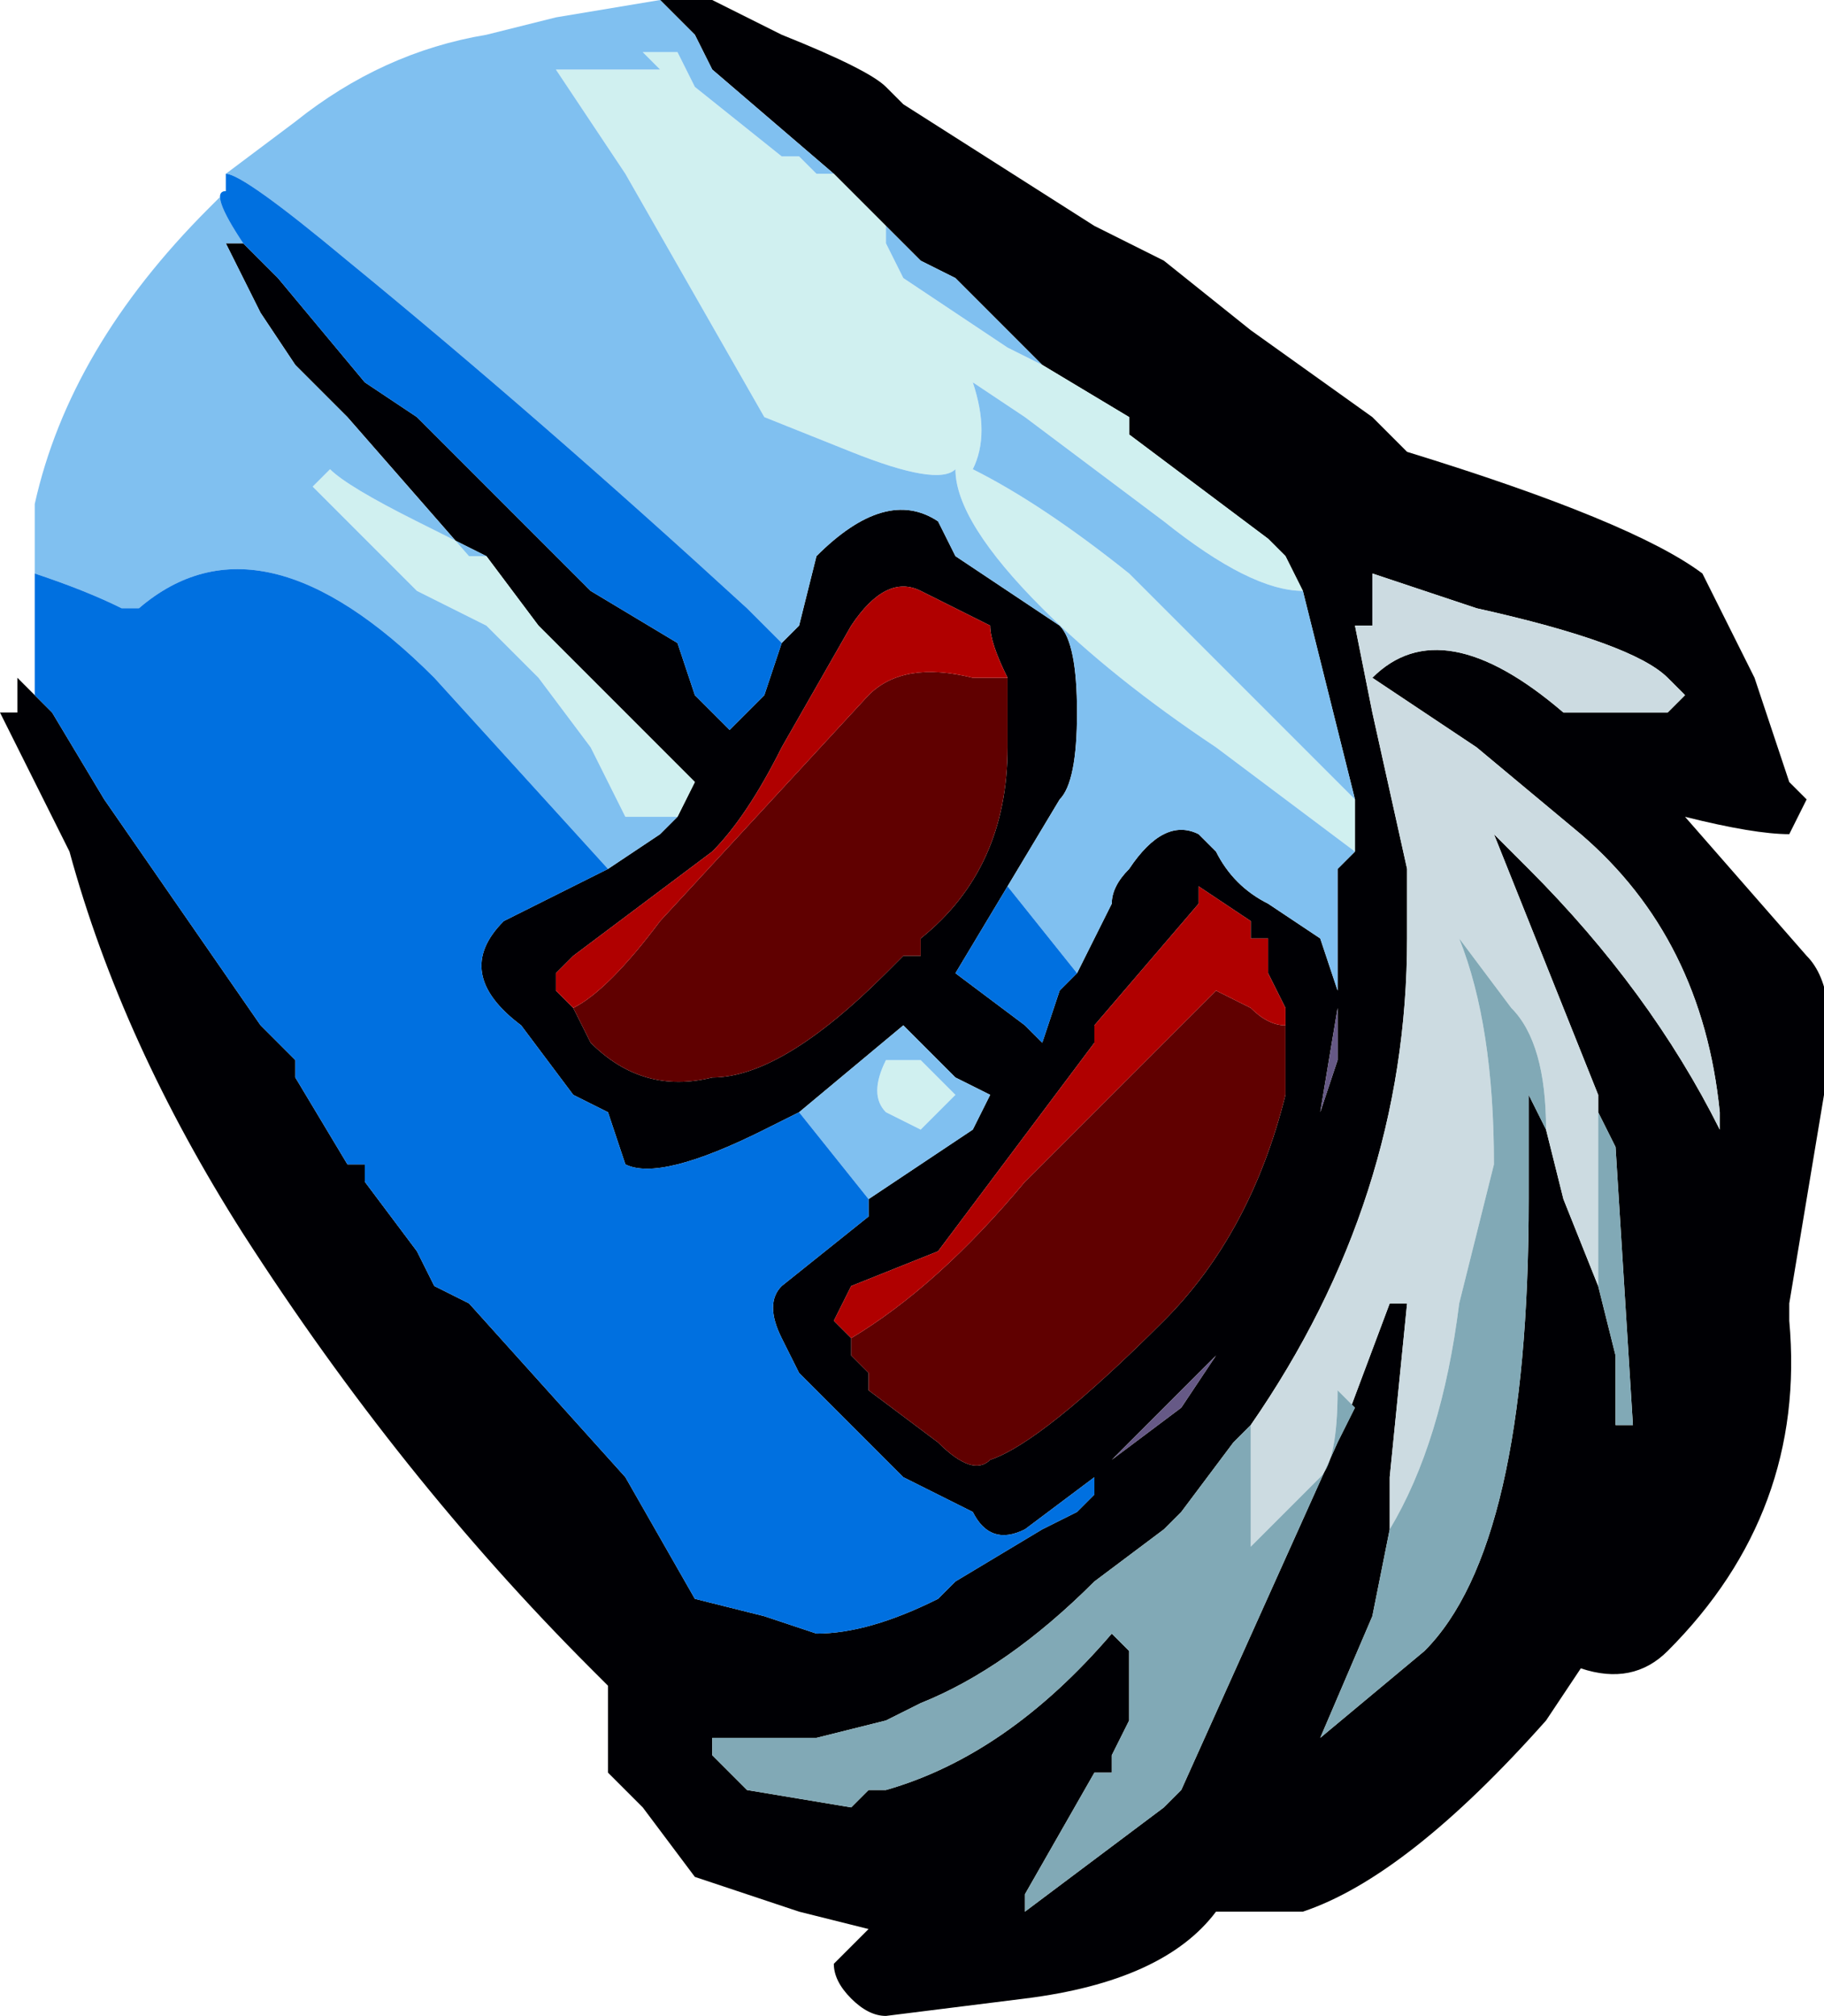 <?xml version="1.0" encoding="UTF-8" standalone="no"?>
<svg xmlns:ffdec="https://www.free-decompiler.com/flash" xmlns:xlink="http://www.w3.org/1999/xlink" ffdec:objectType="frame" height="40.6px" width="36.75px" xmlns="http://www.w3.org/2000/svg">
  <g transform="matrix(1.0, 0.0, 0.0, 1.0, 17.15, 20.65)">
    <use ffdec:characterId="2336" height="5.8" transform="matrix(7.0, 0.0, 0.0, 7.0, -17.15, -20.65)" width="5.25" xlink:href="#shape0"/>
  </g>
  <defs>
    <g id="shape0" transform="matrix(1.0, 0.0, 0.0, 1.0, 2.45, 2.95)">
      <path d="M-0.55 -2.95 L-0.4 -2.95 -0.2 -2.85 Q0.05 -2.75 0.1 -2.7 L0.15 -2.65 0.7 -2.3 0.9 -2.2 1.15 -2.0 1.5 -1.75 1.6 -1.65 Q2.25 -1.45 2.45 -1.3 2.5 -1.2 2.6 -1.0 L2.7 -0.7 2.75 -0.65 2.7 -0.55 Q2.6 -0.55 2.4 -0.6 L2.75 -0.2 Q2.85 -0.1 2.8 0.2 L2.7 0.8 2.7 0.85 Q2.75 1.4 2.35 1.8 2.25 1.9 2.1 1.85 L2.0 2.0 Q1.6 2.45 1.3 2.55 L1.05 2.55 Q0.9 2.75 0.5 2.8 L0.1 2.85 Q0.05 2.85 0.0 2.8 -0.05 2.75 -0.05 2.7 L0.05 2.6 -0.15 2.55 -0.45 2.45 -0.6 2.25 -0.7 2.15 Q-0.7 2.0 -0.7 1.9 L-0.75 1.85 Q-1.3 1.3 -1.75 0.6 -2.1 0.05 -2.25 -0.5 L-2.45 -0.9 -2.4 -0.9 -2.4 -1.0 -2.35 -0.95 -2.3 -0.9 -2.15 -0.65 -1.7 0.0 -1.6 0.1 -1.6 0.15 -1.45 0.4 -1.4 0.4 -1.4 0.45 -1.25 0.65 -1.2 0.75 -1.1 0.8 -0.65 1.3 -0.45 1.65 -0.25 1.7 -0.1 1.75 Q0.05 1.75 0.25 1.65 L0.3 1.6 0.55 1.45 0.65 1.4 0.7 1.35 0.7 1.3 0.5 1.45 Q0.4 1.5 0.35 1.4 L0.15 1.3 -0.15 1.0 -0.2 0.9 Q-0.25 0.8 -0.2 0.75 L0.05 0.55 0.05 0.5 0.35 0.3 0.4 0.2 0.3 0.15 0.15 0.0 -0.15 0.25 -0.25 0.3 Q-0.55 0.45 -0.65 0.4 L-0.7 0.25 -0.8 0.2 -0.95 0.0 Q-1.15 -0.15 -1.0 -0.3 L-0.7 -0.45 -0.55 -0.55 -0.5 -0.6 -0.45 -0.7 -0.9 -1.15 -1.05 -1.35 -1.1 -1.35 -1.45 -1.75 -1.6 -1.9 -1.7 -2.05 -1.8 -2.25 -1.75 -2.25 -1.65 -2.15 -1.4 -1.85 -1.25 -1.75 -0.75 -1.25 -0.5 -1.1 -0.45 -0.95 -0.35 -0.85 -0.25 -0.95 -0.2 -1.1 -0.15 -1.15 -0.1 -1.35 Q0.1 -1.55 0.25 -1.45 L0.3 -1.35 0.6 -1.15 Q0.65 -1.1 0.65 -0.9 0.65 -0.7 0.6 -0.65 L0.45 -0.4 0.3 -0.15 0.5 0.0 0.55 0.05 0.6 -0.1 0.65 -0.15 0.75 -0.35 Q0.75 -0.4 0.8 -0.45 0.9 -0.6 1.0 -0.55 L1.05 -0.5 Q1.1 -0.4 1.2 -0.35 L1.35 -0.25 1.4 -0.1 1.4 -0.45 1.45 -0.5 1.45 -0.65 1.3 -1.25 1.25 -1.35 1.2 -1.4 0.8 -1.7 0.8 -1.75 0.55 -1.9 0.3 -2.15 0.2 -2.2 0.1 -2.3 -0.05 -2.45 -0.4 -2.75 -0.45 -2.85 -0.55 -2.95 M0.7 1.3 L0.75 1.25 0.95 1.1 1.05 0.95 0.7 1.3 M0.45 -1.0 Q0.4 -1.1 0.4 -1.15 L0.2 -1.25 Q0.1 -1.3 0.0 -1.15 L-0.2 -0.8 Q-0.3 -0.6 -0.4 -0.5 L-0.8 -0.2 -0.85 -0.15 -0.85 -0.1 -0.8 -0.05 -0.75 0.05 Q-0.6 0.2 -0.4 0.15 -0.2 0.15 0.1 -0.15 L0.15 -0.2 0.2 -0.2 0.2 -0.25 Q0.45 -0.45 0.45 -0.8 L0.45 -1.0 M1.25 -0.05 L1.2 -0.15 1.2 -0.25 1.15 -0.25 1.15 -0.3 1.0 -0.4 1.0 -0.35 0.7 0.0 0.7 0.05 0.25 0.65 0.0 0.75 -0.05 0.85 0.0 0.9 0.0 0.95 0.05 1.0 0.05 1.05 0.25 1.2 Q0.35 1.3 0.4 1.25 0.55 1.2 0.9 0.85 1.15 0.6 1.25 0.2 L1.25 -0.05 M2.15 0.25 L2.15 0.2 1.85 -0.55 1.95 -0.45 Q2.3 -0.1 2.5 0.3 L2.5 0.25 Q2.45 -0.25 2.1 -0.55 L1.8 -0.8 1.5 -1.0 Q1.7 -1.2 2.05 -0.9 L2.35 -0.9 2.4 -0.95 2.35 -1.0 Q2.25 -1.1 1.8 -1.2 L1.5 -1.3 1.5 -1.15 1.45 -1.15 1.5 -0.9 1.6 -0.45 1.6 -0.25 Q1.6 0.5 1.15 1.15 L1.1 1.2 0.95 1.4 0.9 1.45 0.7 1.6 Q0.45 1.85 0.2 1.95 L0.1 2.0 -0.1 2.05 -0.4 2.05 -0.4 2.1 -0.3 2.2 0.0 2.25 0.05 2.2 0.1 2.2 Q0.45 2.1 0.75 1.75 L0.8 1.8 0.8 2.0 0.75 2.1 0.75 2.15 0.7 2.15 0.5 2.5 0.5 2.55 0.9 2.25 0.95 2.2 1.4 1.2 1.55 0.8 1.6 0.8 1.55 1.3 1.55 1.45 1.5 1.7 1.35 2.05 1.65 1.8 Q1.95 1.5 1.95 0.5 L1.95 0.2 2.0 0.3 2.05 0.5 2.15 0.75 2.2 0.95 2.2 1.15 2.25 1.15 2.2 0.35 2.15 0.25 M1.35 0.25 L1.4 0.1 1.4 -0.05 1.35 0.25" fill="#000004" fill-rule="evenodd" stroke="none"/>
      <path d="M-1.15 -0.05 L-1.15 -0.05 M-0.6 0.65 L-0.6 0.65" fill="#a092be" fill-rule="evenodd" stroke="none"/>
      <path d="M0.7 1.3 L1.05 0.95 0.95 1.1 0.75 1.25 0.7 1.3 M1.35 0.25 L1.4 -0.05 1.4 0.1 1.35 0.25" fill="#665986" fill-rule="evenodd" stroke="none"/>
      <path d="M1.15 1.15 Q1.6 0.5 1.6 -0.25 L1.6 -0.45 1.5 -0.9 1.45 -1.15 1.5 -1.15 1.5 -1.3 1.8 -1.2 Q2.25 -1.1 2.35 -1.0 L2.4 -0.95 2.35 -0.9 2.05 -0.9 Q1.7 -1.2 1.5 -1.0 L1.8 -0.8 2.1 -0.55 Q2.45 -0.25 2.5 0.25 L2.5 0.3 Q2.3 -0.1 1.95 -0.45 L1.85 -0.55 2.15 0.2 2.15 0.25 Q2.15 0.4 2.15 0.75 L2.05 0.5 2.0 0.3 Q2.0 0.05 1.9 -0.05 L1.75 -0.25 Q1.85 0.0 1.85 0.4 L1.75 0.8 Q1.7 1.2 1.55 1.45 L1.55 1.3 1.6 0.8 1.55 0.8 1.4 1.2 1.45 1.1 1.4 1.05 Q1.4 1.25 1.35 1.3 L1.15 1.5 1.15 1.15" fill="#ccdbe1" fill-rule="evenodd" stroke="none"/>
      <path d="M2.15 0.25 L2.2 0.35 2.25 1.15 2.2 1.15 2.2 0.95 2.15 0.75 Q2.15 0.4 2.15 0.25 M2.0 0.3 L1.95 0.2 1.95 0.5 Q1.95 1.5 1.65 1.8 L1.35 2.05 1.5 1.7 1.55 1.45 Q1.7 1.2 1.75 0.8 L1.85 0.4 Q1.85 0.0 1.75 -0.25 L1.9 -0.05 Q2.0 0.05 2.0 0.3 M1.4 1.2 L0.95 2.2 0.9 2.25 0.5 2.55 0.5 2.5 0.7 2.15 0.75 2.15 0.75 2.1 0.8 2.0 0.8 1.8 0.75 1.75 Q0.45 2.1 0.1 2.2 L0.05 2.2 0.0 2.25 -0.3 2.2 -0.4 2.1 -0.4 2.05 -0.1 2.05 0.1 2.0 0.2 1.95 Q0.45 1.85 0.7 1.6 L0.9 1.45 0.95 1.4 1.1 1.2 1.15 1.15 1.15 1.5 1.35 1.3 Q1.4 1.25 1.4 1.05 L1.45 1.1 1.4 1.2" fill="#81a9b6" fill-rule="evenodd" stroke="none"/>
      <path d="M-0.05 -2.45 L0.1 -2.3 0.1 -2.25 0.15 -2.15 0.45 -1.95 0.55 -1.9 0.8 -1.75 0.8 -1.7 1.2 -1.4 1.25 -1.35 1.3 -1.25 Q1.15 -1.25 0.9 -1.45 0.7 -1.6 0.5 -1.75 L0.35 -1.85 Q0.4 -1.7 0.35 -1.6 0.55 -1.5 0.8 -1.3 L1.45 -0.65 1.45 -0.5 1.05 -0.8 Q0.75 -1.0 0.55 -1.2 0.3 -1.45 0.3 -1.6 0.25 -1.55 0.0 -1.65 L-0.25 -1.75 -0.65 -2.45 Q-0.75 -2.6 -0.85 -2.75 L-0.55 -2.75 -0.6 -2.8 -0.5 -2.8 -0.45 -2.7 -0.2 -2.5 -0.15 -2.5 -0.1 -2.45 -0.05 -2.45 M-1.05 -1.35 L-0.9 -1.15 -0.45 -0.7 -0.5 -0.6 -0.65 -0.6 -0.75 -0.8 -0.9 -1.0 -1.05 -1.15 -1.25 -1.25 -1.55 -1.55 -1.5 -1.6 Q-1.45 -1.55 -1.25 -1.45 L-1.05 -1.35 M0.3 0.2 L0.2 0.3 0.1 0.25 Q0.05 0.2 0.1 0.1 L0.2 0.1 0.3 0.2" fill="#d0f0f0" fill-rule="evenodd" stroke="none"/>
      <path d="M-2.35 -1.3 L-2.35 -1.5 Q-2.25 -1.95 -1.85 -2.35 L-1.8 -2.4 Q-1.85 -2.4 -1.75 -2.25 L-1.8 -2.25 -1.7 -2.05 -1.6 -1.9 -1.45 -1.75 -1.1 -1.35 -1.05 -1.35 -1.25 -1.45 Q-1.45 -1.55 -1.5 -1.6 L-1.55 -1.55 -1.25 -1.25 -1.05 -1.15 -0.9 -1.0 -0.75 -0.8 -0.65 -0.6 -0.5 -0.6 -0.55 -0.55 -0.7 -0.45 -1.2 -1.0 Q-1.7 -1.5 -2.05 -1.2 L-2.1 -1.2 Q-2.2 -1.25 -2.35 -1.3 M-1.8 -2.45 L-1.6 -2.6 Q-1.35 -2.8 -1.05 -2.85 L-0.85 -2.9 -0.55 -2.95 -0.45 -2.85 -0.4 -2.75 -0.05 -2.45 -0.1 -2.45 -0.15 -2.5 -0.2 -2.5 -0.45 -2.7 -0.5 -2.8 -0.6 -2.8 -0.55 -2.75 -0.85 -2.75 Q-0.75 -2.6 -0.65 -2.45 L-0.25 -1.75 0.0 -1.65 Q0.25 -1.55 0.3 -1.6 0.3 -1.45 0.55 -1.2 0.75 -1.0 1.05 -0.8 L1.45 -0.5 1.4 -0.45 1.4 -0.1 1.35 -0.25 1.2 -0.35 Q1.1 -0.4 1.05 -0.5 L1.0 -0.55 Q0.9 -0.6 0.8 -0.45 0.75 -0.4 0.75 -0.35 L0.65 -0.15 0.45 -0.4 0.6 -0.65 Q0.65 -0.7 0.65 -0.9 0.65 -1.1 0.6 -1.15 L0.3 -1.35 0.25 -1.45 Q0.1 -1.55 -0.1 -1.35 L-0.15 -1.15 -0.2 -1.1 -0.3 -1.2 Q-0.9 -1.75 -1.45 -2.2 -1.75 -2.45 -1.8 -2.45 M0.1 -2.3 L0.2 -2.2 0.3 -2.15 0.55 -1.9 0.45 -1.95 0.15 -2.15 0.1 -2.25 0.1 -2.3 M1.3 -1.25 L1.45 -0.65 0.8 -1.3 Q0.55 -1.5 0.35 -1.6 0.4 -1.7 0.35 -1.85 L0.5 -1.75 Q0.7 -1.6 0.9 -1.45 1.15 -1.25 1.3 -1.25 M-0.15 0.25 L0.15 0.0 0.3 0.15 0.4 0.2 0.35 0.3 0.05 0.5 -0.15 0.25 M0.3 0.2 L0.2 0.1 0.1 0.1 Q0.05 0.2 0.1 0.25 L0.2 0.3 0.3 0.2" fill="#80c0f0" fill-rule="evenodd" stroke="none"/>
      <path d="M-2.35 -0.95 L-2.35 -1.3 Q-2.2 -1.25 -2.1 -1.2 L-2.05 -1.2 Q-1.7 -1.5 -1.2 -1.0 L-0.7 -0.45 -1.0 -0.3 Q-1.15 -0.15 -0.95 0.0 L-0.8 0.2 -0.7 0.25 -0.65 0.4 Q-0.55 0.45 -0.25 0.3 L-0.15 0.25 0.05 0.5 0.05 0.55 -0.2 0.75 Q-0.25 0.8 -0.2 0.9 L-0.15 1.0 0.15 1.3 0.35 1.4 Q0.4 1.5 0.5 1.45 L0.7 1.3 0.7 1.35 0.65 1.4 0.55 1.45 0.3 1.6 0.25 1.65 Q0.05 1.75 -0.1 1.75 L-0.25 1.7 -0.45 1.65 -0.65 1.3 -1.1 0.8 -1.2 0.75 -1.25 0.65 -1.4 0.45 -1.4 0.4 -1.45 0.4 -1.6 0.15 -1.6 0.1 -1.7 0.0 -2.15 -0.65 -2.3 -0.9 -2.35 -0.95 M-1.8 -2.4 L-1.8 -2.45 Q-1.75 -2.45 -1.45 -2.2 -0.9 -1.75 -0.3 -1.2 L-0.2 -1.1 -0.25 -0.95 -0.35 -0.85 -0.45 -0.95 -0.5 -1.1 -0.75 -1.25 -1.25 -1.75 -1.4 -1.85 -1.65 -2.15 -1.75 -2.25 Q-1.85 -2.4 -1.8 -2.4 M0.65 -0.15 L0.6 -0.1 0.55 0.05 0.5 0.0 0.3 -0.15 0.45 -0.4 0.65 -0.15 M-1.15 -0.05 L-1.15 -0.05 M-0.6 0.65 L-0.6 0.65" fill="#0070e0" fill-rule="evenodd" stroke="none"/>
      <path d="M-0.8 -0.05 Q-0.7 -0.1 -0.55 -0.3 L0.05 -0.95 Q0.15 -1.05 0.35 -1.0 L0.45 -1.0 0.45 -0.8 Q0.45 -0.45 0.2 -0.25 L0.2 -0.2 0.15 -0.2 0.1 -0.15 Q-0.2 0.15 -0.4 0.15 -0.6 0.2 -0.75 0.05 L-0.8 -0.05 M0.0 0.9 Q0.25 0.75 0.5 0.45 L1.05 -0.1 1.15 -0.05 Q1.2 0.0 1.25 0.0 L1.25 -0.05 1.25 0.2 Q1.15 0.6 0.9 0.85 0.55 1.2 0.4 1.25 0.35 1.3 0.25 1.2 L0.05 1.05 0.05 1.0 0.0 0.95 0.0 0.9" fill="#600000" fill-rule="evenodd" stroke="none"/>
      <path d="M-0.8 -0.05 L-0.85 -0.1 -0.85 -0.15 -0.8 -0.2 -0.4 -0.5 Q-0.3 -0.6 -0.2 -0.8 L0.0 -1.15 Q0.1 -1.3 0.2 -1.25 L0.4 -1.15 Q0.4 -1.1 0.45 -1.0 L0.35 -1.0 Q0.15 -1.05 0.05 -0.95 L-0.55 -0.3 Q-0.7 -0.1 -0.8 -0.05 M0.0 0.9 L-0.05 0.85 0.0 0.75 0.25 0.65 0.7 0.05 0.7 0.0 1.0 -0.35 1.0 -0.4 1.15 -0.3 1.15 -0.25 1.2 -0.25 1.2 -0.15 1.25 -0.05 1.25 0.0 Q1.2 0.0 1.15 -0.05 L1.05 -0.1 0.5 0.45 Q0.25 0.75 0.0 0.9" fill="#b00000" fill-rule="evenodd" stroke="none"/>
    </g>
  </defs>
</svg>
